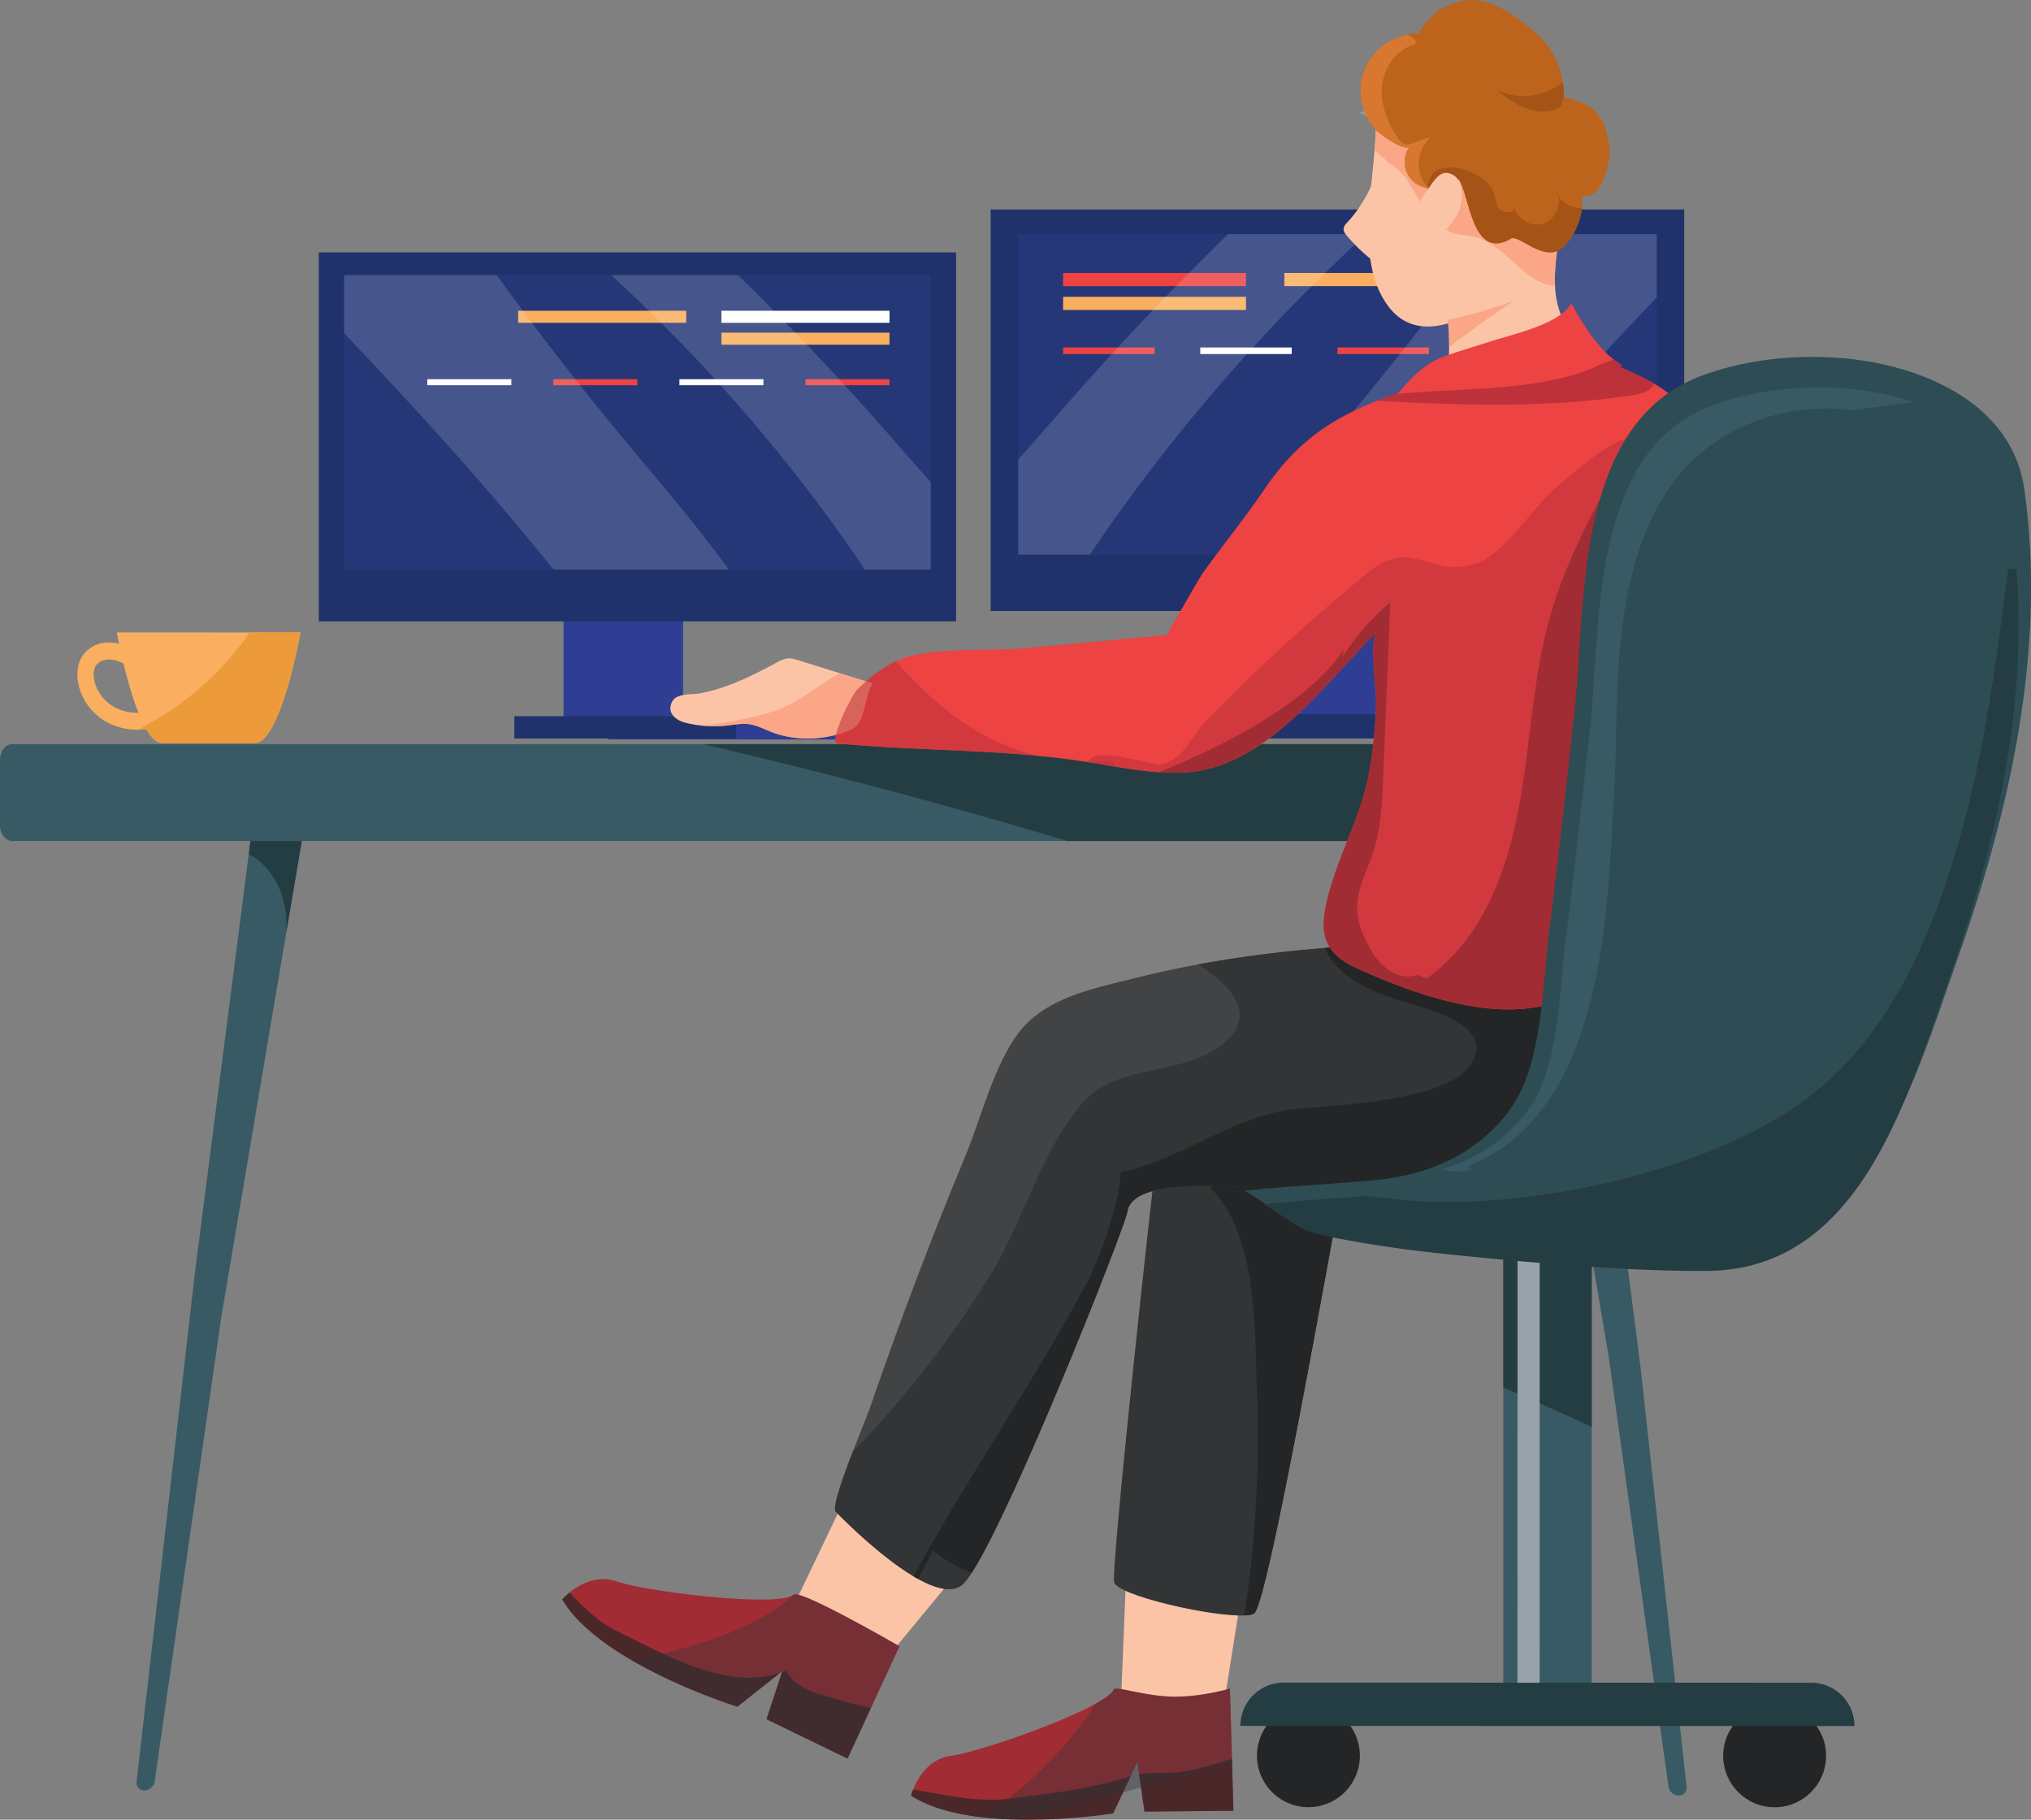 <svg xmlns="http://www.w3.org/2000/svg" viewBox="0 0 2187.65 1959.8"><rect x="0" y="0" width="2187.65" height="1959.8" fill="#808080" stroke="none"/><defs><style>.cls-1{isolation:isolate;}.cls-2{fill:#2f3e93;}.cls-3{fill:#385a64;}.cls-4{fill:#243d42;}.cls-5{fill:#2e4c54;}.cls-6{fill:#f9af5f;}.cls-7{fill:#ed9b3a;}.cls-8{fill:#20326b;}.cls-9{fill:#404aa9;}.cls-12,.cls-9{opacity:0.21;}.cls-10{fill:#ed4343;}.cls-11,.cls-12,.cls-13{fill:#fff;}.cls-13{opacity:0.15;}.cls-14{fill:#fcc4a7;}.cls-15{fill:#a12c34;}.cls-16{opacity:0.69;}.cls-17{fill:#232526;}.cls-18{opacity:0.39;}.cls-19{fill:#323435;}.cls-20{opacity:0.7;}.cls-21{fill:#fb9a77;}.cls-22{fill:#bc641b;}.cls-23{fill:#a55316;}.cls-24{fill:#414344;}.cls-25{opacity:0.57;}.cls-26{fill:#bd313a;}.cls-27{fill:#99a2a9;mix-blend-mode:soft-light;}.cls-28{fill:#d87830;}</style></defs><g class="cls-1"><g id="_05" data-name="05"><rect class="cls-2" x="655.4" y="765.86" width="351.35" height="30.53"/><path class="cls-3" d="M1461,1884.51l-25.46,150.57v0L1365.26,2451l-71.5,498.48a11.59,11.59,0,0,1-11.37,9.75,8.28,8.28,0,0,1-8.14-9.4l62.84-548.17,58-450.86,8.75-68Z" transform="translate(-1127.15 -1030.91)"/><path class="cls-4" d="M1435.57,2035.08c3.35-64.71-40.5-84.26-40.5-84.26l8.75-68,57.21,1.71Z" transform="translate(-1127.15 -1030.91)"/><path class="cls-3" d="M2935.72,2964.77a11.64,11.64,0,0,1-11.4-9.76L2860,2492.48l-80.33-475.12-22.46-132.85,57.22-1.71,9.92,77.13,69.7,542,49.78,453.44A8.28,8.28,0,0,1,2935.72,2964.77Z" transform="translate(-1127.15 -1030.91)"/><path class="cls-5" d="M2824.37,1959.93c-37.06,17.07-44.68,57.43-44.68,57.43l-22.46-132.85,57.22-1.71Z" transform="translate(-1127.15 -1030.91)"/><path class="cls-3" d="M3057.46,1849.13v70.73c0,9.24-6,16.81-13.29,16.81H1140.45c-7.32,0-13.3-7.57-13.3-16.81v-70.73c0-9.23,6-16.8,13.3-16.8H3044.17C3051.48,1832.33,3057.46,1839.9,3057.46,1849.13Z" transform="translate(-1127.15 -1030.91)"/><path class="cls-6" d="M1450.81,1712.11s-21.37,119-49.13,119h-99.6c-6.11,0-11.91-5.76-17.24-14.75-.63-1.08-1.26-2.19-1.88-3.35a143.22,143.22,0,0,1-6.66-14.5c-1.42-3.53-2.79-7.24-4.11-11-4.81-13.84-8.9-28.93-12.06-42-2-8.15-3.59-15.49-4.76-21.21-1.58-7.54-2.43-12.24-2.43-12.24Z" transform="translate(-1127.15 -1030.91)"/><path class="cls-6" d="M1286.46,1816.22l-1.62.17a89.39,89.39,0,0,1-8.95.47h-.26c-31.94-.1-51.88-18.63-60.18-37.31-7.88-17.72-6.26-36.41,4-46.52,11.59-11.38,25.28-11.38,35.9-8.68a60.22,60.22,0,0,1,17.48,7.69l-9.58,15.36a32.56,32.56,0,0,0-3.14-1.84c-6-3.14-19.27-8.34-28.62.81-3.86,3.81-5.22,14-.12,25.46,3,6.66,14.48,27,44.91,26.71a72,72,0,0,0,8.17-.53l1.46,13.43Z" transform="translate(-1127.15 -1030.91)"/><path class="cls-7" d="M1450.81,1712.11s-21.37,119-49.13,119h-99.6c-6.11,0-11.91-5.76-17.24-14.75a89.39,89.39,0,0,1-8.95.47h-.26c2.47-1.25,4.91-2.5,7.33-3.82,1-.51,2-1.06,3-1.6a328.67,328.67,0,0,0,110.21-99.33Z" transform="translate(-1127.15 -1030.91)"/><path class="cls-4" d="M2758.18,1832.33c.46,25.1-9.18,50.38-23,71.39a188.19,188.19,0,0,1-27.54,33H2276.94q-194.58-58.5-392.37-104.34Z" transform="translate(-1127.15 -1030.91)"/><rect class="cls-2" x="1387.05" y="374.23" width="140.16" height="416.05"/><rect class="cls-8" x="1324.93" y="769.22" width="259.93" height="26.1"/><rect class="cls-8" x="1067.03" y="225.62" width="747.08" height="432.44"/><rect class="cls-9" x="1096.69" y="252.14" width="687.81" height="345.24"/><rect class="cls-10" x="1145.09" y="294.01" width="197.02" height="14.15"/><rect class="cls-6" x="1383.39" y="294.01" width="197.02" height="14.15"/><rect class="cls-6" x="1145.09" y="319.68" width="197.02" height="14.15"/><rect class="cls-10" x="1145.09" y="374.23" width="98.51" height="7.07"/><rect class="cls-11" x="1292.86" y="374.23" width="98.51" height="7.07"/><rect class="cls-10" x="1440.62" y="374.23" width="98.51" height="7.07"/><rect class="cls-11" x="1588.38" y="374.23" width="98.51" height="7.07"/><path class="cls-12" d="M2126.11,1622.15q-4.87,4-9.85,8C2116.4,1624.54,2120.66,1622.26,2126.11,1622.15Z" transform="translate(-1127.15 -1030.91)"/><path class="cls-13" d="M2598.63,1283.05A1947.44,1947.44,0,0,0,2301,1628.29h-77.15V1525.77c21-23.31,41.42-47.12,62.15-70.56q78.77-89.07,164-172.16Z" transform="translate(-1127.15 -1030.91)"/><path class="cls-12" d="M2596.53,1154.83l-4.74-2c2.29-1.77,5.17-3.24,7.48-1.73C2602,1152.81,2597.44,1157.87,2596.53,1154.83Z" transform="translate(-1127.15 -1030.91)"/><path class="cls-13" d="M2911.65,1283.05v68.07c-85.22,89.58-168.49,181-245.5,277.17H2460.68c38.5-53.57,82.14-103.44,124.27-154.31q77.06-93,147.84-190.93Z" transform="translate(-1127.15 -1030.91)"/><rect class="cls-2" x="1734.14" y="1439.3" width="128.79" height="382.29" transform="translate(2469.92 2229.99) rotate(-180)"/><rect class="cls-8" x="1681.18" y="1802.25" width="238.84" height="23.98" transform="translate(2474.04 2597.57) rotate(-180)"/><rect class="cls-8" x="1470.52" y="1302.75" width="686.47" height="397.36" transform="translate(2500.36 1971.95) rotate(-180)"/><rect class="cls-9" x="370.57" y="296.21" width="632.01" height="317.23"/><rect class="cls-11" x="1904.23" y="1365.59" width="181.03" height="13" transform="translate(2862.34 1713.27) rotate(-180)"/><rect class="cls-6" x="558.11" y="334.68" width="181.03" height="13"/><rect class="cls-6" x="777.07" y="358.27" width="181.03" height="13"/><rect class="cls-10" x="867.59" y="408.39" width="90.52" height="6.5"/><rect class="cls-11" x="731.81" y="408.39" width="90.52" height="6.5"/><rect class="cls-10" x="596.04" y="408.39" width="90.52" height="6.5"/><rect class="cls-11" x="460.26" y="408.39" width="90.52" height="6.5"/><path class="cls-13" d="M1785.36,1327.12a1788.93,1788.93,0,0,1,273.48,317.23h70.9v-94.2c-19.27-21.42-38.06-43.3-57.11-64.84q-72.37-81.84-150.66-158.19Z" transform="translate(-1127.15 -1030.91)"/><path class="cls-13" d="M1497.73,1327.12v62.55C1576,1472,1652.55,1556,1723.31,1644.35h188.81c-35.38-49.23-75.48-95-114.19-141.79q-70.82-85.44-135.84-175.44Z" transform="translate(-1127.15 -1030.91)"/><path class="cls-3" d="M3260.18,1917.24c11.88-135.65-12.11-272.6-57.12-403.5,37.66,21.84,66.56,55,73.15,102.17C3290.31,1716.82,3281.61,1818.23,3260.18,1917.24Z" transform="translate(-1127.15 -1030.91)"/><path class="cls-3" d="M2683.36,2320.21c.85-.3,1.7-.63,2.54-1C2692,2316.65,2687.82,2321.11,2683.36,2320.21Z" transform="translate(-1127.15 -1030.91)"/><polygon class="cls-14" points="1343.11 1679.17 1338.84 1706.13 1318.97 1831.56 1315.39 1854.14 1206.57 1854.16 1209.19 1789.89 1212 1721.01 1217.2 1593.84 1343.11 1679.17"/><path class="cls-15" d="M2455.71,2981.07l-14.49.14-81.3.81-3.77-26.05-2.06-14.27-1.91-13.14-7.13,15.19-8.3,17.7-10.55,22.47a648,648,0,0,1-93.1,6.78,431.14,431.14,0,0,1-48.82-2.68c-28.63-3.35-56-10.29-75.79-23.25a60,60,0,0,1,2.18-6.47c4.41-11.18,16.19-33.26,41.33-36.54,26.88-3.51,116-34.06,155.67-56.21,10.36-5.79,17.36-11,19-15,1.74-4.28,32.16,6.85,62.59,7.62,31.36.79,62.73-8.7,62.73-8.7l2.15,75.77.08,3.06.81,28.23Z" transform="translate(-1127.15 -1030.91)"/><g class="cls-16"><path class="cls-17" d="M2344.05,2944.06l1-.31-18.85,40.17s-151.26,24.35-217.71-19.15a60,60,0,0,1,2.18-6.47c34.7,5.55,69.36,14.13,103.6,9.72C2258.38,2962.35,2301.49,2958,2344.05,2944.06Z" transform="translate(-1127.15 -1030.91)"/></g><g class="cls-16"><path class="cls-17" d="M2455.71,2981.07l-95.79.95-5.83-40.32c13.4-2.13,27.45-.79,41.09-2,14.45-1.28,28.47-5.42,42.38-9.55l16.57-4.91Z" transform="translate(-1127.15 -1030.91)"/></g><g class="cls-18"><path class="cls-19" d="M2454.21,2928.3,2356.15,2956l-19.4,5.48L2233.1,2990.7a431.14,431.14,0,0,1-48.82-2.68,416.61,416.61,0,0,0,123.39-122.47c10.36-5.79,17.36-11,19-15,1.74-4.28,32.16,6.85,62.59,7.62,31.36.79,62.73-8.7,62.73-8.7l2.15,75.77Z" transform="translate(-1127.15 -1030.91)"/></g><polygon class="cls-14" points="1068.13 1648.84 1034.04 1690.17 937.56 1807.17 915.66 1833.72 835.2 1770.58 894.84 1645.88 913.93 1605.97 1016.82 1634.58 1068.13 1648.84"/><path class="cls-15" d="M2096,2803.92l-30.88,66.74-25.07,54.2-87.23-42.33,16.7-50.82.37-1.11-2.24,1.78L1921.42,2869s-59.38-18.49-113.24-49.68c-31.19-18.05-60.53-40.37-75.42-65.81a66.85,66.85,0,0,1,7.93-7.48c10.15-8.24,29-19.4,50.89-11.88,32.71,11.26,174.52,28.19,190.37,14.2a2.17,2.17,0,0,1,1.22-.42C1996.93,2746.66,2096,2803.92,2096,2803.92Z" transform="translate(-1127.15 -1030.91)"/><g class="cls-16"><path class="cls-17" d="M1967.66,2832.38,1921.42,2869s-148.06-46.12-188.66-115.49a66.85,66.85,0,0,1,7.93-7.48c15.27,16.89,33,33.07,51.69,42C1842.84,2812.38,1909.92,2852.19,1967.66,2832.38Z" transform="translate(-1127.15 -1030.91)"/></g><g class="cls-16"><path class="cls-17" d="M2065.13,2870.66l-25.07,54.2-87.23-42.33,16.7-50.82q2.17-.8,4.34-1.71c9.33,19.89,37.52,26.53,57.2,31.65C2036.19,2863,2050.53,2867.35,2065.13,2870.66Z" transform="translate(-1127.15 -1030.91)"/></g><g class="cls-18"><path class="cls-19" d="M2096,2803.92l-30.88,66.74-25.07,54.2-87.23-42.33,16.7-50.82.37-1.11-2.24,1.78L1921.42,2869s-59.38-18.49-113.24-49.68q34.18-6.92,67.65-17c38.5-11.53,78.17-27.94,107.34-54.44C1996.93,2746.66,2096,2803.92,2096,2803.92Z" transform="translate(-1127.15 -1030.91)"/></g><path class="cls-19" d="M2586.19,2237.52c-1.07,4.37-3.25,15.43-6.27,31.48-21.7,115.6-87.24,490.61-102,499.6-2,1.22-5.63,1.9-10.45,2.12-35.64,1.65-137-21.59-140.23-35.77-3.66-16.09,43.16-445.49,45.35-455C2372.58,2280,2595,2201.67,2586.19,2237.52Z" transform="translate(-1127.15 -1030.91)"/><path class="cls-14" d="M2798.17,1272.08c-6.07,17.76-16.52,33.35-27.69,48.27-2.63,3.52-5.3,7-8,10.47-11.58,15.08,2.23,4.63-13.17,15.34-35.17,24.49-92.52,59.64-126.5,14.95-32.92-43.3-19.52-112.63-15.08-168.55.7-8.74,1.18-17.14,1.22-25.07,9.26-16.12,28.37-37.31,47.82-48.14,8.34-4.64,16.76-7.38,24.47-7,37.16,1.92,73.95,19.52,97.35,49.8a116.22,116.22,0,0,1,10.47,16.15C2804.34,1206.62,2808.6,1241.52,2798.17,1272.08Z" transform="translate(-1127.15 -1030.91)"/><path class="cls-17" d="M2579.92,2269c-21.7,115.6-87.24,490.61-102,499.6-2,1.22-5.63,1.9-10.45,2.12,12.6-80.22,16.58-165.55,13.52-242.87-2.63-66.85.91-167.12-50.41-217.85,39.26-15,61.89-60.88,103.62-55.64A133.53,133.53,0,0,1,2579.92,2269Z" transform="translate(-1127.15 -1030.91)"/><path class="cls-14" d="M2820.58,1429.69c-33.26,25.08-98.25,17.34-137.4,28a313.25,313.25,0,0,0,4.69-44.71q.24-7,.16-13.92-.14-14.52-1.63-29c-.83-8.25-2-16.48-3.49-24.63-3.62-19.84,6.8-42.6,23.51-53.87,2.91-2,5.79-3.86,8.68-5.66,26.81-17,53.15-28,84.46-28.24,3.44,0,7,.06,10.53.3-1.09,10.81-2.86,22-4.48,33.28-2.27,16-4.23,32.23-3.45,47.81a96.46,96.46,0,0,0,6.12,30.58c.2.53.4,1.06.62,1.58C2819,1395.64,2849.53,1407.87,2820.58,1429.69Z" transform="translate(-1127.15 -1030.91)"/><g class="cls-20"><path class="cls-21" d="M2802.16,1339.07c-35.38-3.44-51.45-44.34-87.06-53.15-1-.26-2-.48-3-.68-7.94-1.5-16.36-1.32-23.61-4.89-4.41-2.16-8.06-5.57-11.51-9.08a195.41,195.41,0,0,1-32.31-43.44c-1.64-3-3.27-6.16-5.77-8.53-9.43-9-21.69-16.79-31.1-26.74.7-8.74,1.18-17.14,1.22-25.07,9.26-16.12,28.37-37.31,47.82-48.14,48.74,3.88,93.69,27.48,132.29,59,14.66,27.23,11.07,46.89,10.09,75a33.48,33.48,0,0,0,.37,4.35c.43,3.33,1.22,8.12,2.22,13.74,1.07,5.95,2.39,12.82,3.83,19.84C2803.34,1307.28,2801.38,1323.49,2802.16,1339.07Z" transform="translate(-1127.15 -1030.91)"/></g><path class="cls-22" d="M2831.1,1240.64a55.51,55.51,0,0,1,0,14.51c-2,16.35-10.33,33.82-22.15,43.36a19.25,19.25,0,0,1-4.68,2.78c-6.25,2.62-13.1,1.38-19.71-1.22-12.83-5-24.79-15.09-29.79-12.18-16.3,9.48-26.57,4.78-33.78-5.59-11.39-16.46-15.06-47.19-22.62-58.47l-.85.39c-5.62,2.5-11.47,5.45-17.55,7.34a37,37,0,0,1-13.8,1.85h-.23l-1-.11a28.22,28.22,0,0,1-19.08-45c-5.39,7.14-33-13.54-36.58-17.39a2.52,2.52,0,0,1-.27-.3,62.45,62.45,0,0,1-16.21-38.77c-1.73-31.57,20.45-57.33,49.89-63.55a66.33,66.33,0,0,1,14.67-1.43c-7.19-.09,17.4-23.89,19.1-24.89,7.44-4.37,22.38-10.06,31.26-10.82,28.59-2.5,57.09,20.54,76.89,38.25,14.36,12.86,22.78,31.16,25.82,50,.26,1.58.48,3.15.66,4.73.37,3.19.58,6.43.64,9.67,0,.61,0,1.22,0,1.83,30.28,6,44.52,18.48,48.92,53.53C2862.48,1203.87,2852.45,1249.67,2831.1,1240.64Z" transform="translate(-1127.15 -1030.91)"/><path class="cls-23" d="M2811.67,1133.75l-3.21,12c-10.79,6.93-25,6.51-37.05,2a77.33,77.33,0,0,1-14.19-7.15c-3.95-2.47-7.74-5.21-11.49-8.05-2.27-1.72-4.5-3.48-6.74-5.23,22.47,11.93,52,8.18,71.38-8,.26,1.58.48,3.15.66,4.73C2811.4,1127.27,2811.61,1130.51,2811.67,1133.75Z" transform="translate(-1127.15 -1030.91)"/><path class="cls-24" d="M2788.22,2186.13c-5.19,34-24.91,66.35-52.56,86.78-62.51,46.16-147.6,30.34-219.29,38-30.59,3.28-168.42-19.33-175.12,25.57-2.4,16-121.39,317.12-167.35,388.15-4.15,6.44-7.71,11-10.53,13.27-10.75,8.67-28.3,4-47.28-6.52-1.63-.89-3.26-1.84-4.9-2.83-39.85-23.73-83.89-69.66-83.89-69.66-3.87-4,7.36-35.84,18.39-64.44,8.09-21,16.06-40.22,17.88-45.52q18-52.26,37.12-104.11,31.7-85.71,66.77-170.1c17.75-42.58,34-111.82,67.42-143.29,30.18-28.43,73.52-36.61,111.23-46.23q35.49-9,71.57-15.62,33.62-6.2,67.55-10.53,34.32-4.44,68.89-7.11,19.1-1.46,38.23-2.34c14-.63,33.79,2.9,47.23-.8,0,0,124-34,155.81,30.74C2809.27,2107.74,2792.83,2156.06,2788.22,2186.13Z" transform="translate(-1127.15 -1030.91)"/><path class="cls-19" d="M2788.22,2186.13c-5.19,34-24.91,66.35-52.56,86.78-62.51,46.16-147.6,30.34-219.29,38-30.59,3.28-168.42-19.33-175.12,25.57-2.4,16-121.39,317.12-167.35,388.15-4.15,6.44-7.71,11-10.53,13.27-10.75,8.67-28.3,4-47.28-6.52-1.63-.89-3.26-1.84-4.9-2.83-39.85-23.73-83.89-69.66-83.89-69.66-3.87-4,7.36-35.84,18.39-64.44l1.91-1.93a1108.79,1108.79,0,0,0,146.23-188.38c35.09-56.94,56.89-138.39,101.27-187.49,31.64-35,89.71-29.61,130.26-49.6,46.36-22.84,49.95-54.78,6.36-87.75-4.53-3.42-9.25-6.61-14-9.72q33.62-6.2,67.55-10.53,34.32-4.44,68.89-7.11,19.1-1.46,38.23-2.34c14-.63,33.79,2.9,47.23-.8,0,0,124-34,155.81,30.74C2809.27,2107.74,2792.83,2156.06,2788.22,2186.13Z" transform="translate(-1127.15 -1030.91)"/><path class="cls-17" d="M2788.22,2186.13c-5.19,34-24.91,66.35-52.56,86.78-62.51,46.16-147.6,30.34-219.29,38-30.59,3.28-168.42-19.33-175.12,25.57-2.4,16-121.39,317.12-167.35,388.15a120.67,120.67,0,0,1-41.67-24.11l-16.14,30.86c-1.63-.89-3.26-1.84-4.9-2.83,58.42-107.42,129.44-208.76,187.09-316.94,14.29-26.83,35.32-87.87,36.06-118.13,68.13-14.67,122.94-62.4,191.16-68.52,41.3-3.72,154.09-8.36,182.53-43.62,32.5-40.29-26.68-59.11-60-68.85-37-10.81-78.64-25.76-94-60.55q19.1-1.46,38.23-2.34c14-.63,33.79,2.9,47.23-.8,0,0,124-34,155.81,30.74C2809.27,2107.74,2792.83,2156.06,2788.22,2186.13Z" transform="translate(-1127.15 -1030.91)"/><path class="cls-10" d="M3009.09,1872.18c-11,59.59-15.09,117.52-57.33,165.42-34.17,38.75-83.56,59.11-134.56,71-5.46,1.26-11,2.44-16.45,3.52q-6.59,1.32-13.14,2.44c-2.41.43-4.84.84-7.25,1.24-31.05,5.12-65.1.86-98.35-7.83-32.63-8.51-64.51-21.28-92-33.65-42.18-18.95-43.36-43.61-28.1-92.9,11.59-37.26,30.29-72.33,38.54-110.95,5.75-26.92,8-54.48,9-81.94.45-12-7-68.15.12-76.59-59.37,59.25-122,150-213,151.27-7,.1-14.06-.14-21.06-.62-15.47-1-30.89-3.31-46.26-5.85-8.32-1.37-16.64-2.81-24.94-4.18l-5.32-.85-2.2-.34c-16.91-2.63-33.81-4.66-50.69-6.29-72.28-7-144.35-6.52-216.67-13.41-10.44-1,15.13-52.12,20.36-57.36,12.1-12.08,26.35-23.7,42.22-31.12a89.45,89.45,0,0,1,17.51-6.14c37.71-8.76,84.43-4.64,123.83-8.28l150.35-13.93c.51,0,33.72-59.34,39.53-67.45,21.69-30.31,45.46-59.44,66.44-90.33,33.49-49.26,70.05-74.45,120.76-94.42q9.41-3.69,19.51-7.19c1.17-.41,2.33-.82,3.51-1.22l2.45-.84a372,372,0,0,1,49.82-12.6c18.84-3.62,37.88-6.39,56.77-9.65,26.87-4.63,65.63-9.62,87.23-27.61.4.27.78.55,1.18.81a201.86,201.86,0,0,0,28.5,16c4.2,2,8.44,3.9,12.69,5.81,12.4,5.56,24.85,11,36.66,17.92q4.42,2.57,8.72,5.45c2.29,1.55,4.55,3.14,6.78,4.8,17.8,13.07,33.45,28.9,47.23,46.15s17.55,27.66,21.9,49.5q15,75.44,26.24,151.56C3027.93,1757.71,3019.22,1817.14,3009.09,1872.18Z" transform="translate(-1127.15 -1030.91)"/><g class="cls-25"><path class="cls-26" d="M2884.07,1573.37c-2.44,15.87-5.18,31.41-7.07,44.93-12,85.85-12,172.79-23,258.71-5.68,44.67-14,89.18-28.11,132-11.8,35.79-6.62,66-8.71,99.52-5.46,1.26-11,2.44-16.45,3.52q-6.59,1.32-13.14,2.44c-2.41.43-4.84.84-7.25,1.24-31.05,5.12-65.1.86-98.35-7.83-12.39-3.22-24.65-7.07-36.62-11.27-19.58-6.87-38.34-14.71-55.42-22.38-42.18-18.95-43.36-43.61-28.1-92.9,11.59-37.26,30.29-72.33,38.54-110.95,5.75-26.92,8-54.48,9-81.94.45-12-7-68.15.12-76.59-59.37,59.25-122,150-213,151.27-7,.1-14.06-.14-21.06-.62-23.86-1.63-47.55-6.12-71.2-10l-5.32-.85c6.37-18.44,71.12,4.31,78.3,2.61,26.24-6.25,30.24-27.32,48-45.74,52.84-54.84,116.11-112.73,175.38-161,48.43-39.43,66.68,7.27,116.56-9.74,28.5-9.71,56.64-53.07,78.43-74.7,1.69-1.67,92.83-86,93.94-52.55C2890.22,1529.27,2887.41,1551.63,2884.07,1573.37Z" transform="translate(-1127.15 -1030.91)"/></g><path class="cls-15" d="M2884.07,1573.37c-2.44,15.87-5.18,31.41-7.07,44.93-12,85.85-12,172.79-23,258.71-5.68,44.67-14,89.18-28.11,132-11.8,35.79-6.62,66-8.71,99.52-5.46,1.26-11,2.44-16.45,3.52q-6.59,1.32-13.14,2.44c-2.41.43-4.84.84-7.25,1.24-31.05,5.12-65.1.86-98.35-7.83-12.39-3.22-24.65-7.07-36.62-11.27,29.34-16.23,54.51-41.3,72.45-69.84,30.63-48.76,43.24-106.57,51.3-163.58s12.21-114.93,28.17-170.25c16.4-56.89,44.83-109.44,73.05-161.49Z" transform="translate(-1127.15 -1030.91)"/><rect class="cls-3" x="1619.25" y="1270.88" width="95.19" height="541.35"/><circle class="cls-17" cx="1911.5" cy="1891" r="55.41"/><path class="cls-17" d="M2481.08,2921.8a55.41,55.41,0,1,0,55.42-55.4A55.41,55.41,0,0,0,2481.08,2921.8Z" transform="translate(-1127.15 -1030.91)"/><path class="cls-4" d="M2463.22,2889.69l661.42.13h0a46.62,46.62,0,0,0-46.6-46.62l-568.2-.11a46.61,46.61,0,0,0-46.62,46.6Z" transform="translate(-1127.15 -1030.91)"/><path class="cls-4" d="M2841.64,2301.8l0,265.78q-47.36-21.67-95.18-42.3l0-223.5Z" transform="translate(-1127.15 -1030.91)"/><rect class="cls-27" x="2761.75" y="2348.98" width="23.91" height="494.17" transform="translate(4419.74 4161.76) rotate(-179.99)"/><path class="cls-5" d="M3291,1872.39c-14.1,65.22-33.53,129.43-55.6,191.89-3.24,9.18-6.51,18.65-9.85,28.34-44.46,128.89-101.28,295.58-261.85,295.58-28.34,0-56.74-.81-85.15-2.18-55.57-2.7-111.16-7.58-166.29-12.83-48.06-4.58-96.27-9.74-143.79-18.37-17.73-3.23-36.27-6.17-53.33-12.15-10.84-3.81-43.41-29.18-48.64-29.18,39.32-4.3,78.54-6.45,117.79-9.56q11.41-.9,22.84-1.94a253.92,253.92,0,0,0,49.76-9.4c37.8-11.33,71.22-32.3,96.11-65.93,19.47-26.31,28.17-63.3,33.25-101,4.31-32,6-64.42,9.49-91.27,9.95-76.92,18.09-154.08,26.74-231.16,10.3-91.93,4-229,63.51-311.1,18.25-25.2,42.71-45.21,75.72-57.17,45-16.26,94.16-21.87,141.74-18.93,9.22.57,18.64,1.54,28.15,2.92a316.74,316.74,0,0,1,54.2,12.72,245.92,245.92,0,0,1,45.69,20.33c39.24,22.75,69.35,57.26,76.21,106.43q2.94,21,4.63,42C3319.69,1691.7,3310.31,1783,3291,1872.39Z" transform="translate(-1127.15 -1030.91)"/><path class="cls-23" d="M2831.07,1255.15c-2,16.35-10.33,33.82-22.15,43.36-18.79,15.11-45.93-15.42-54.18-10.62-42.1,24.5-44.07-45.67-56.4-64.06-6.74,3-34.72,5.51-32.74,17.83-7.39-46,50.89-32.08,67.9-9.09,2.38,3.24,7,23.17,7.81,23.63,4.41,2.49,16.93,7,16.37-2.48,3.36,13.16,19,22.4,32.05,18,11.64-3.86,18.43-17.48,16.18-29.27C2810.85,1250.48,2820.79,1254.66,2831.07,1255.15Z" transform="translate(-1127.15 -1030.91)"/><path class="cls-14" d="M2674.78,1222.1c4.7-4.77,10.33-7.21,18.17-2.35,11.66,7.24,9.8,29.69,4.88,40.29-4.3,9.26-11.57,17.33-19.36,23.8-1.35-13.68-15.38-11.53-20-24.21a21.77,21.77,0,0,1,4.06-21.49C2666.48,1233.65,2670.18,1226.76,2674.78,1222.1Z" transform="translate(-1127.15 -1030.91)"/><path class="cls-28" d="M2655.66,1214a36,36,0,0,0,10.25,19.39l-1-.11a28.22,28.22,0,0,1-19.08-45c-5.39,7.14-33-13.54-36.58-17.39a62.49,62.49,0,0,1-16.48-39.07c-1.73-31.57,20.45-57.33,49.89-63.55,5.28,2.66,11.23,5.51,9,10.39-19.83,4.66-33.75,24.42-35.8,44.68s5.89,40.47,17.52,57.18c9.2,13.25,18.57.45,34.6-1.27C2658,1187.07,2653.55,1201.52,2655.66,1214Z" transform="translate(-1127.15 -1030.91)"/><path class="cls-3" d="M3188,1463.84l-64,8.78c-8.59-.74-17.19-1.49-25.81-1.71a212.93,212.93,0,0,0-129,40c-51.48,37.24-77.68,100.75-89.26,161.34-13.81,72.24-10.21,139.53-14.17,211.35-7.31,132.73-10.78,344.85-157.52,403.44a6.3,6.3,0,0,0,4,2.8c-10.65,3.86-21.45,3.57-31.86.38,36.28-10.88,68.36-31,92.26-63.29,18.69-25.25,27-60.75,31.91-96.91,4.14-30.68,5.78-61.84,9.11-87.62,9.55-73.84,17.36-147.9,25.67-221.89,9.89-88.24,3.86-219.81,61-298.62,17.52-24.19,41-43.4,72.69-54.88,43.14-15.61,90.38-21,136-18.17,8.85.55,17.89,1.48,27,2.81A303.76,303.76,0,0,1,3188,1463.84Z" transform="translate(-1127.15 -1030.91)"/><path class="cls-4" d="M3278.54,1904.56c-13.54,62.6-32.19,124.24-53.37,184.2q-4.66,13.22-9.46,27.19c-42.68,123.72-97.21,283.73-251.35,283.73-3.4,0-6.79,0-10.21,0-2.09,0-4.19,0-6.3,0s-4.07,0-6.11-.08q-9.1-.14-18.22-.39c-2.59,0-5.18-.13-7.79-.22l-4.2-.13-2.66-.1c-1.93-.05-3.87-.12-5.8-.2q-10.21-.37-20.44-.88c-53.34-2.59-106.7-7.28-159.62-12.32-46.13-4.4-92.41-9.34-138-17.63-17-3.1-34.82-5.92-51.19-11.67-10.42-3.65-41.67-28-46.7-28,37.75-4.13,75.39-6.2,113.07-9.18q18.49,2.51,37.09,4.27c129.79,12.42,319.44-27.59,427.18-102.65,102-71,149.16-194.46,179.38-308.14,23.36-87.89,34.83-178.43,46.21-268.64a66.92,66.92,0,0,1,9-.06C3306.12,1731.12,3297.12,1818.74,3278.54,1904.56Z" transform="translate(-1127.15 -1030.91)"/><path class="cls-14" d="M2067.19,1767c-9.37,13.15-7.67,42.29-22.33,49.09-26.75,12.39-60.38,13.68-87.83,2.78-7.46-3-14.69-6.85-22.64-8-7.77-1.11-15.62.48-23.42,1.37a127.69,127.69,0,0,1-27.5.17,125.44,125.44,0,0,1-17-2.82c-10.8-2.57-21.46-10.28-15.5-22.72,4.73-9.85,21.69-7.57,30.66-9.31,28.61-5.52,55-18.38,80.45-32.24,4.62-2.5,9.45-5.16,14.69-5.3,3.54-.1,7,1,10.33,2l44.73,13.94Z" transform="translate(-1127.15 -1030.91)"/><g class="cls-20"><path class="cls-21" d="M2067.19,1767c-9.37,13.15-7.67,42.29-22.33,49.09-26.75,12.39-60.38,13.68-87.83,2.78-7.46-3-14.69-6.85-22.64-8-7.77-1.11-15.62.48-23.42,1.37a127.69,127.69,0,0,1-27.5.17c27-3,55.76-8.3,79.28-16.31,25.67-8.74,45.6-27.51,69.09-40.13Z" transform="translate(-1127.15 -1030.91)"/></g><path class="cls-10" d="M2874.34,1424.18c-.74.64-1.49,1.25-2.24,1.87a554.74,554.74,0,0,1-205.89,107.56l-50.6-57.38c3.46-4.17,6.9-8.49,10.38-12.84,2.21-2.76,4.43-5.53,6.69-8.27l.78-.94c13.5-16.29,28.34-31.64,48.37-39,2-.74,4-1.47,6-2.18,14.28-5,28.93-9.17,43.27-13.88,19.2-6.33,56.81-14.62,77.14-29.42,5-3.63,8.94-7.65,11.32-12.13,11.77,20.8,26.37,45.48,46,60.73h0A76,76,0,0,0,2874.34,1424.18Z" transform="translate(-1127.15 -1030.91)"/><path class="cls-26" d="M2908.76,1444a11,11,0,0,1-1,2c-4.15,7-13.6,9.17-22,10.47-21.56,3.34-43.2,5.71-64.94,7.33-64.62,4.78-129.87,2.82-194.87-.41q-7.77-.37-15.55-.8,9.41-3.69,19.5-7.19h0l2.73-.28c17.1-1.63,34.31-2.61,51.52-3.5,16.25-.84,32.51-1.61,48.71-2.79,22.79-1.67,45.72-4.19,68.09-8.9h0c8.39-1.77,16.69-3.85,24.89-6.3,11.2-3.36,22.33-9.4,33.5-13.39,2.07-.74,4.14-1.41,6.2-2h0a76,76,0,0,0,8.71,5.93c-.74.64-1.49,1.25-2.24,1.87C2884.5,1431.61,2897,1437.05,2908.76,1444Z" transform="translate(-1127.15 -1030.91)"/><path class="cls-15" d="M2682,2107.92c-32.63-8.51-64.51-21.28-92-33.65-42.18-18.95-43.36-43.61-28.1-92.9,11.59-37.26,30.29-72.33,38.54-110.95,5.75-26.92,8-54.48,9-81.94.45-12-7-68.15.12-76.59-59.37,59.25-122,150-213,151.27-7,.1-14.06-.14-21.06-.62,72.19-29,162-75.4,199.33-132.39-.32,2.1-1.57,7.49-1.86,8.55,14.27-22.13,31.27-42.27,51.7-59q-3.83,94.26-7.67,188.5c-1.22,30-2.58,60.57-13.54,88.48-16.72,42.57-23.21,57.82,2.64,101,9.83,16.4,29.5,29.71,47.49,23.23C2669.44,2085.45,2675.2,2095.55,2682,2107.92Z" transform="translate(-1127.15 -1030.91)"/><g class="cls-25"><path class="cls-26" d="M2246.11,1845c-72.28-7-144.35-6.52-216.67-13.41-10.44-1,15.13-52.12,20.36-57.36,12.1-12.08,26.35-23.7,42.22-31.12C2136.19,1792.75,2183.66,1830.6,2246.11,1845Z" transform="translate(-1127.15 -1030.91)"/></g><g class="cls-25"><path class="cls-26" d="M2329.26,1856.69c-8.32-1.37-16.64-2.81-24.94-4.18l-5.32-.85-2.2-.34q13.77.39,28.48-.63A68.54,68.54,0,0,1,2329.26,1856.69Z" transform="translate(-1127.15 -1030.91)"/></g><path class="cls-14" d="M2618.69,1198.06c-11.18,26-20.41,51.1-39.8,71.7-2.27,2.42-4.71,5.25-4.47,8.56.17,2.45,1.79,4.52,3.37,6.4a185.75,185.75,0,0,0,35.75,32.54" transform="translate(-1127.15 -1030.91)"/><g class="cls-20"><path class="cls-21" d="M2759.05,1354.32c-24.69,15.63-47.65,33.13-71,50.19q-.14-14.52-1.63-29A512.58,512.58,0,0,0,2759.05,1354.32Z" transform="translate(-1127.15 -1030.91)"/></g><path class="cls-23" d="M2757.11,1250.39a15.58,15.58,0,0,1,.57,3.33A23.17,23.17,0,0,1,2757.11,1250.39Z" transform="translate(-1127.15 -1030.91)"/><path class="cls-23" d="M2803.08,1235.12a21.68,21.68,0,0,1,2.83,7.37A21,21,0,0,1,2803.08,1235.12Z" transform="translate(-1127.15 -1030.91)"/></g></g></svg>